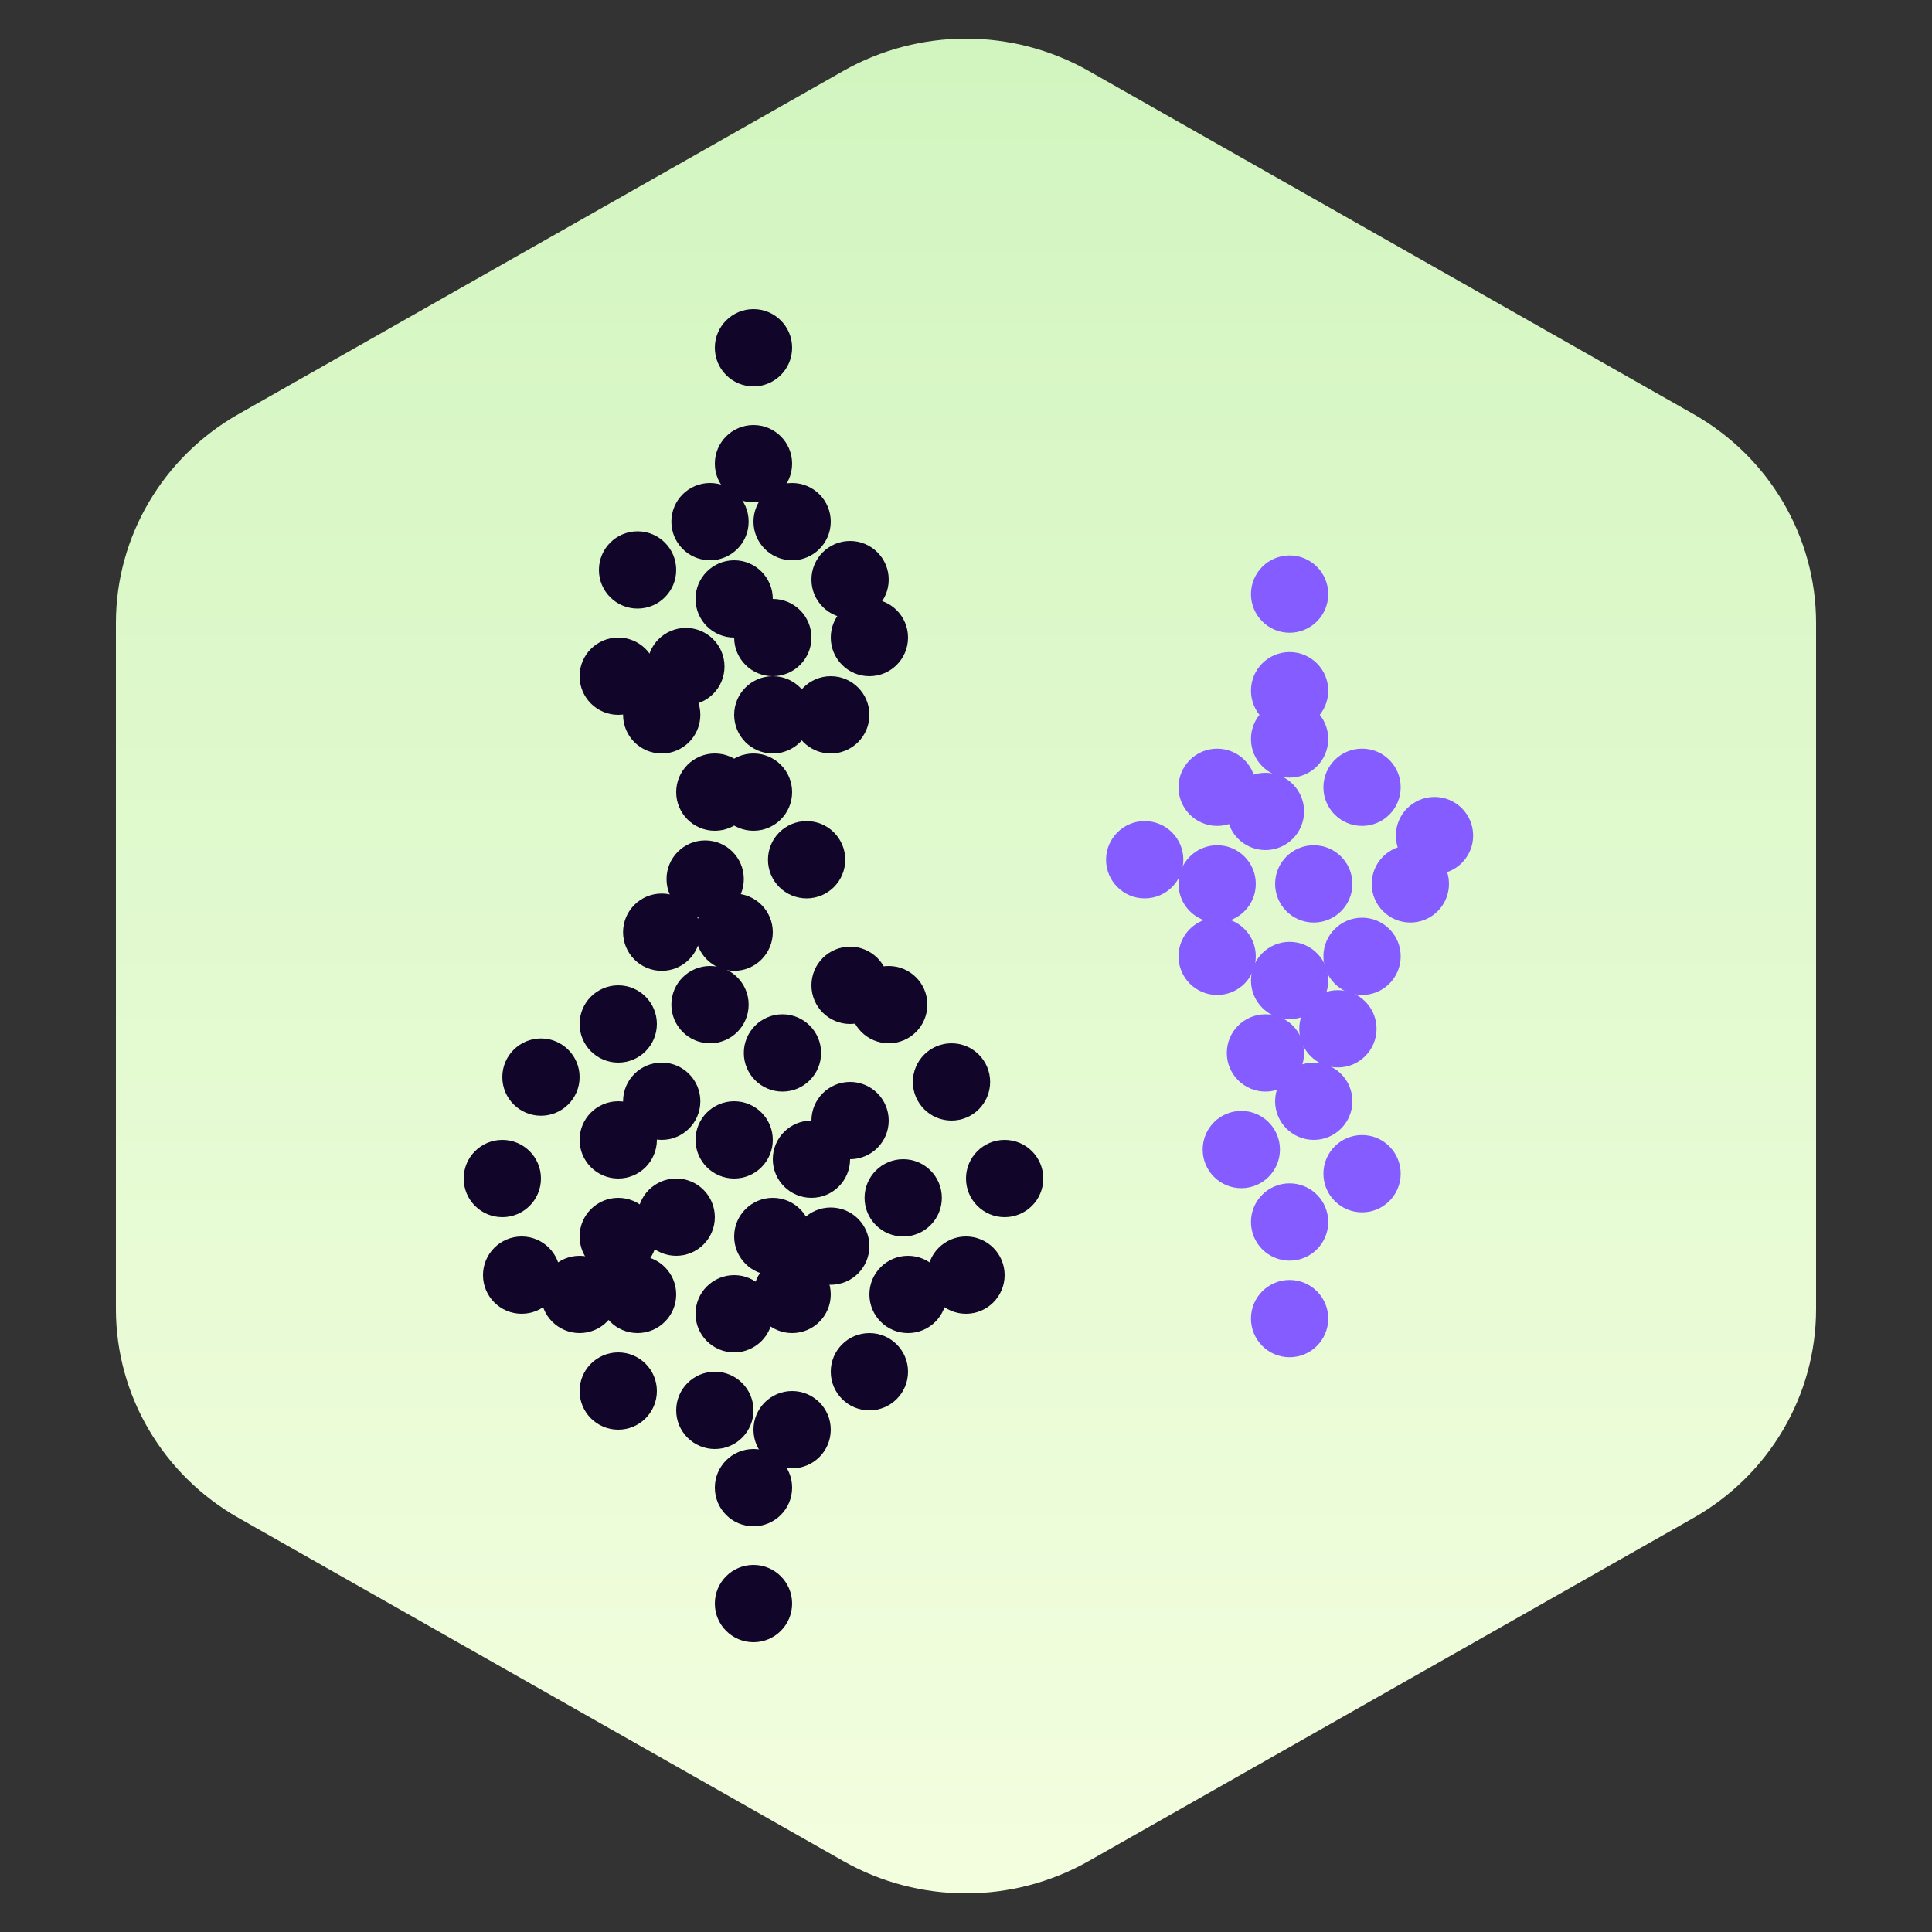 <svg width="100" height="100" viewBox="0 0 100 100" fill="none" xmlns="http://www.w3.org/2000/svg">
<rect x="0" y="0" width="100" height="100" fill="#333333" stroke="none"/>
<path d="M43.649 3.672C47.579 1.443 52.421 1.443 56.351 3.672L87.649 21.431C91.579 23.661 94 27.782 94 32.241V67.759C94 72.218 91.579 76.339 87.649 78.569L56.351 96.328C52.421 98.558 47.579 98.558 43.649 96.328L12.351 78.569C8.421 76.339 6 72.218 6 67.759V32.241C6 27.782 8.421 23.661 12.351 21.431L43.649 3.672Z" fill="url(#paint0_linear_15631_69002)"/>
<circle cx="2" cy="2" r="2" transform="matrix(-1 0 0 1 68.75 66.25)" fill="#845CFF"/>
<circle cx="2" cy="2" r="2" transform="matrix(-1 0 0 1 68.75 28.75)" fill="#845CFF"/>
<circle cx="2" cy="2" r="2" transform="matrix(-1 0 0 1 68.75 33.75)" fill="#845CFF"/>
<circle cx="2" cy="2" r="2" transform="matrix(-1 0 0 1 68.75 36.25)" fill="#845CFF"/>
<circle cx="2" cy="2" r="2" transform="matrix(-1 0 0 1 70 43.75)" fill="#845CFF"/>
<circle cx="2" cy="2" r="2" transform="matrix(-1 0 0 1 68.75 48.75)" fill="#845CFF"/>
<circle cx="2" cy="2" r="2" transform="matrix(-1 0 0 1 65 47.5)" fill="#845CFF"/>
<circle cx="2" cy="2" r="2" transform="matrix(-1 0 0 1 65 43.75)" fill="#845CFF"/>
<circle cx="2" cy="2" r="2" transform="matrix(-1 0 0 1 67.5 40)" fill="#845CFF"/>
<circle cx="2" cy="2" r="2" transform="matrix(-1 0 0 1 61.25 42.5)" fill="#845CFF"/>
<circle cx="2" cy="2" r="2" transform="matrix(-1 0 0 1 65 38.75)" fill="#845CFF"/>
<circle cx="2" cy="2" r="2" transform="matrix(-1 0 0 1 75 43.75)" fill="#845CFF"/>
<circle cx="2" cy="2" r="2" transform="matrix(-1 0 0 1 72.5 47.5)" fill="#845CFF"/>
<circle cx="2" cy="2" r="2" transform="matrix(-1 0 0 1 71.25 51.25)" fill="#845CFF"/>
<circle cx="2" cy="2" r="2" transform="matrix(-1 0 0 1 66.25 57.5)" fill="#845CFF"/>
<circle cx="2" cy="2" r="2" transform="matrix(-1 0 0 1 72.5 58.75)" fill="#845CFF"/>
<circle cx="2" cy="2" r="2" transform="matrix(-1 0 0 1 70 55)" fill="#845CFF"/>
<circle cx="2" cy="2" r="2" transform="matrix(-1 0 0 1 72.5 38.75)" fill="#845CFF"/>
<circle cx="2" cy="2" r="2" transform="matrix(-1 0 0 1 76.25 41.25)" fill="#845CFF"/>
<circle cx="2" cy="2" r="2" transform="matrix(-1 0 0 1 67.5 52.5)" fill="#845CFF"/>
<circle cx="2" cy="2" r="2" transform="matrix(-1 0 0 1 68.75 61.25)" fill="#845CFF"/>
<circle cx="2" cy="2" r="2" transform="matrix(-1 0 0 1 41 16)" fill="#110529"/>
<circle cx="2" cy="2" r="2" transform="matrix(-1 0 0 1 36.25 55)" fill="#110529"/>
<circle cx="2" cy="2" r="2" transform="matrix(-1 0 0 1 34 70)" fill="#110529"/>
<circle cx="2" cy="2" r="2" transform="matrix(-1 0 0 1 29 64)" fill="#110529"/>
<circle cx="2" cy="2" r="2" transform="matrix(-1 0 0 1 36.25 46.25)" fill="#110529"/>
<circle cx="2" cy="2" r="2" transform="matrix(-1 0 0 1 41 39)" fill="#110529"/>
<circle cx="2" cy="2" r="2" transform="matrix(-1 0 0 1 43 65)" fill="#110529"/>
<circle cx="2" cy="2" r="2" transform="matrix(-1 0 0 1 42 62)" fill="#110529"/>
<circle cx="2" cy="2" r="2" transform="matrix(-1 0 0 1 40 57)" fill="#110529"/>
<circle cx="2" cy="2" r="2" transform="matrix(-1 0 0 1 38.75 50)" fill="#110529"/>
<circle cx="2" cy="2" r="2" transform="matrix(-1 0 0 1 34 62)" fill="#110529"/>
<circle cx="2" cy="2" r="2" transform="matrix(-1 0 0 1 42.5 52.5)" fill="#110529"/>
<circle cx="2" cy="2" r="2" transform="matrix(-1 0 0 1 49 65)" fill="#110529"/>
<circle cx="2" cy="2" r="2" transform="matrix(-1 0 0 1 48 50)" fill="#110529"/>
<circle cx="2" cy="2" r="2" transform="matrix(-1 0 0 1 52 64)" fill="#110529"/>
<circle cx="2" cy="2" r="2" transform="matrix(-1 0 0 1 43 72)" fill="#110529"/>
<circle cx="2" cy="2" r="2" transform="matrix(-1 0 0 1 35 27.5)" fill="#110529"/>
<circle cx="2" cy="2" r="2" transform="matrix(-1 0 0 1 43 25)" fill="#110529"/>
<circle cx="2" cy="2" r="2" transform="matrix(-1 0 0 1 47 31)" fill="#110529"/>
<circle cx="2" cy="2" r="2" transform="matrix(-1 0 0 1 47 69)" fill="#110529"/>
<circle cx="2" cy="2" r="2" transform="matrix(-1 0 0 1 35 65)" fill="#110529"/>
<circle cx="2" cy="2" r="2" transform="matrix(-1 0 0 1 32 65)" fill="#110529"/>
<circle cx="2" cy="2" r="2" transform="matrix(-1 0 0 1 45 62.5)" fill="#110529"/>
<circle cx="2" cy="2" r="2" transform="matrix(-1 0 0 1 39 71)" fill="#110529"/>
<circle cx="2" cy="2" r="2" transform="matrix(-1 0 0 1 34 57)" fill="#110529"/>
<circle cx="2" cy="2" r="2" transform="matrix(-1 0 0 1 42 31)" fill="#110529"/>
<circle cx="2" cy="2" r="2" transform="matrix(-1 0 0 1 34 33)" fill="#110529"/>
<circle cx="2" cy="2" r="2" transform="matrix(-1 0 0 1 37.5 32.5)" fill="#110529"/>
<circle cx="2" cy="2" r="2" transform="matrix(-1 0 0 1 40 29)" fill="#110529"/>
<circle cx="2" cy="2" r="2" transform="matrix(-1 0 0 1 36.25 35)" fill="#110529"/>
<circle cx="2" cy="2" r="2" transform="matrix(-1 0 0 1 38.5 43.5)" fill="#110529"/>
<circle cx="2" cy="2" r="2" transform="matrix(-1 0 0 1 46 56)" fill="#110529"/>
<circle cx="2" cy="2" r="2" transform="matrix(-1 0 0 1 30 53.75)" fill="#110529"/>
<circle cx="2" cy="2" r="2" transform="matrix(-1 0 0 1 51.25 54)" fill="#110529"/>
<circle cx="2" cy="2" r="2" transform="matrix(-1 0 0 1 34 51)" fill="#110529"/>
<circle cx="2" cy="2" r="2" transform="matrix(-1 0 0 1 46 49)" fill="#110529"/>
<circle cx="2" cy="2" r="2" transform="matrix(-1 0 0 1 48.75 60)" fill="#110529"/>
<circle cx="2" cy="2" r="2" transform="matrix(-1 0 0 1 54 59)" fill="#110529"/>
<circle cx="2" cy="2" r="2" transform="matrix(-1 0 0 1 44 58)" fill="#110529"/>
<circle cx="2" cy="2" r="2" transform="matrix(-1 0 0 1 37 61)" fill="#110529"/>
<circle cx="2" cy="2" r="2" transform="matrix(-1 0 0 1 28 59)" fill="#110529"/>
<circle cx="2" cy="2" r="2" transform="matrix(-1 0 0 1 43.75 42.5)" fill="#110529"/>
<circle cx="2" cy="2" r="2" transform="matrix(-1 0 0 1 41 81)" fill="#110529"/>
<circle cx="2" cy="2" r="2" transform="matrix(-1 0 0 1 41 75)" fill="#110529"/>
<circle cx="2" cy="2" r="2" transform="matrix(-1 0 0 1 40 66)" fill="#110529"/>
<circle cx="2" cy="2" r="2" transform="matrix(-1 0 0 1 40 46.25)" fill="#110529"/>
<circle cx="2" cy="2" r="2" transform="matrix(-1 0 0 1 41 22)" fill="#110529"/>
<circle cx="2" cy="2" r="2" transform="matrix(-1 0 0 1 42 35)" fill="#110529"/>
<circle cx="2" cy="2" r="2" transform="matrix(-1 0 0 1 45 35)" fill="#110529"/>
<circle cx="2" cy="2" r="2" transform="matrix(-1 0 0 1 46 28)" fill="#110529"/>
<circle cx="2" cy="2" r="2" transform="matrix(-1 0 0 1 38.75 25)" fill="#110529"/>
<circle cx="2" cy="2" r="2" transform="matrix(-1 0 0 1 39 39)" fill="#110529"/>
<defs>
<linearGradient id="paint0_linear_15631_69002" x1="50" y1="0.069" x2="50" y2="99.931" gradientUnits="userSpaceOnUse">
<stop stop-color="#D1F5BF"/>
<stop offset="1" stop-color="#F4FEE0"/>
</linearGradient>
</defs>
</svg>
